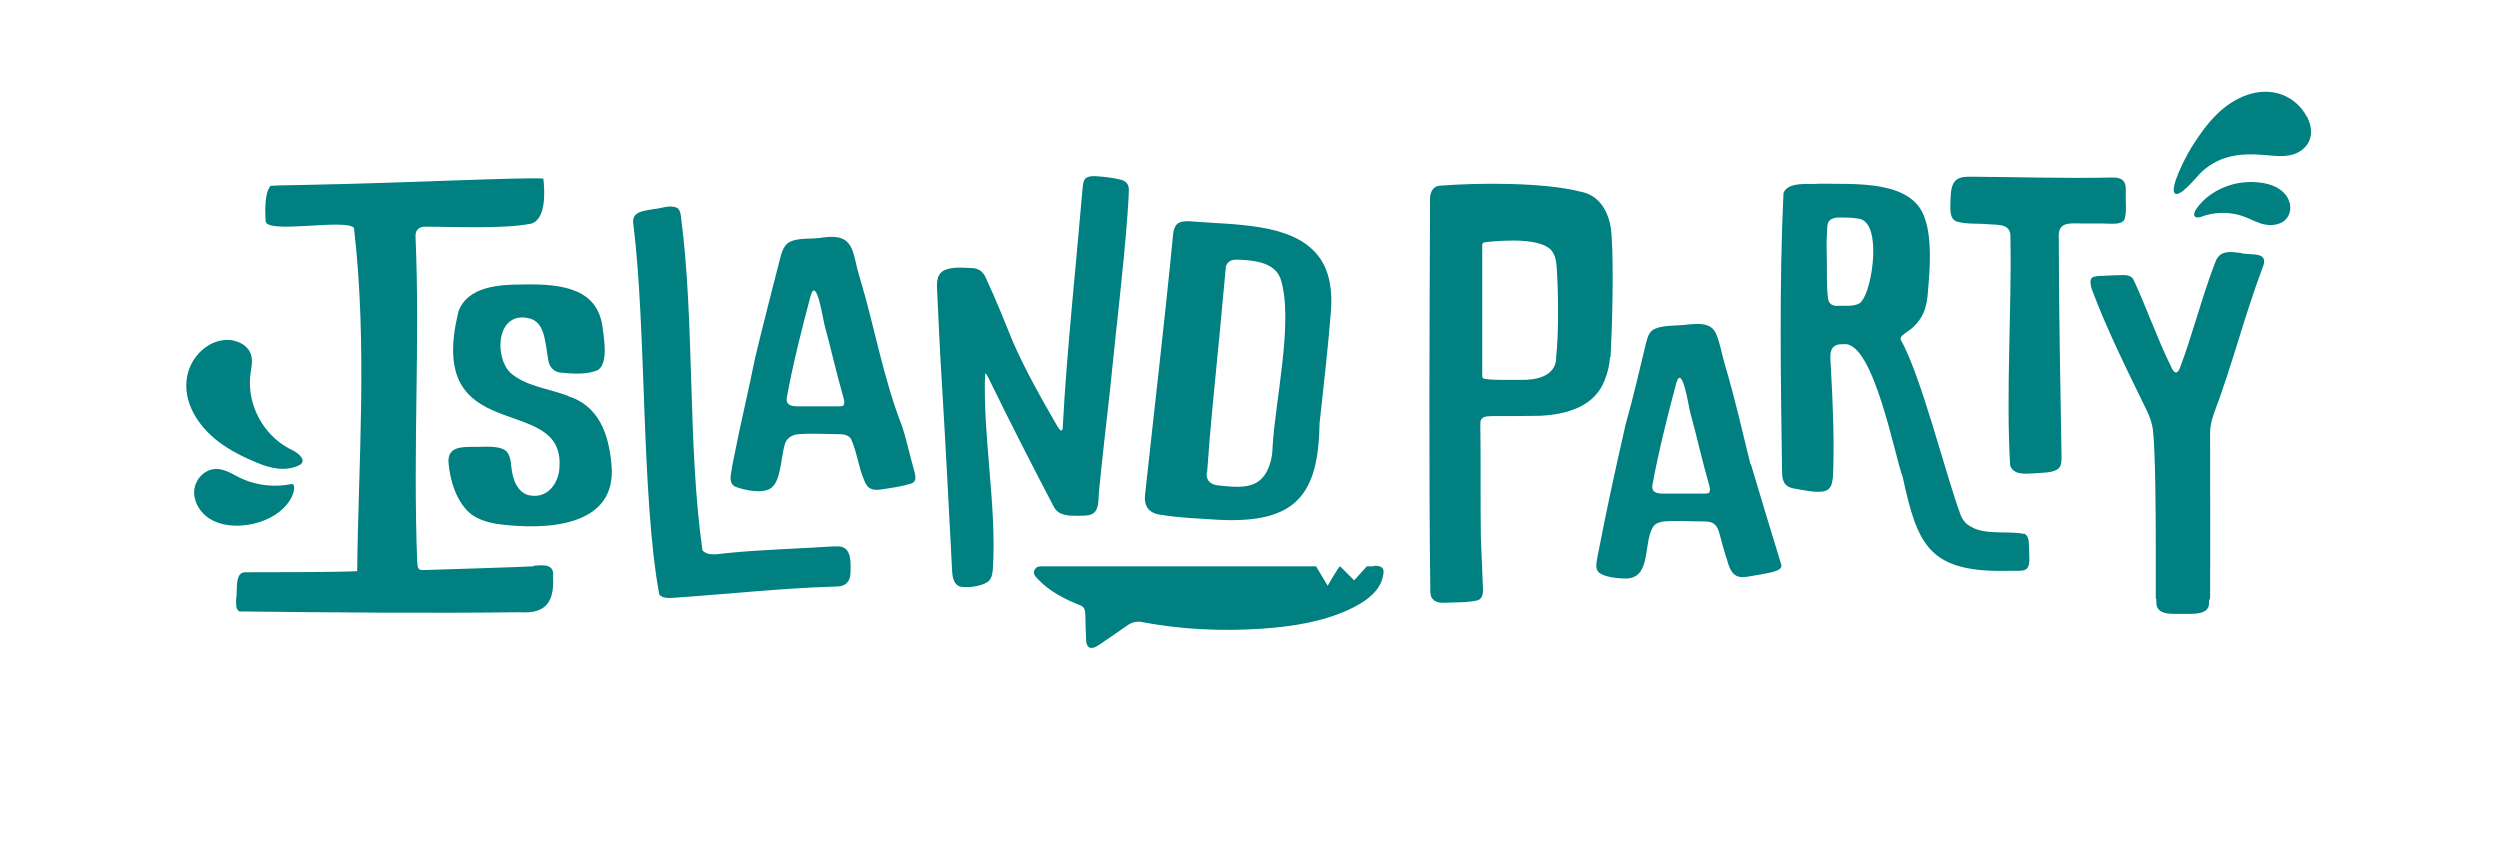 <?xml version="1.0" encoding="UTF-8"?>
<svg id="Layer_1" xmlns="http://www.w3.org/2000/svg" version="1.1" viewBox="0 0 925.3 317.1">
  <!-- Generator: Adobe Illustrator 29.2.1, SVG Export Plug-In . SVG Version: 2.1.0 Build 116)  -->
  <defs>
    <style>
      .st0 {
        fill: #008080;
      }
    </style>
  </defs>
  <g>
    <path class="st0" d="M647.8,171.7v-.2c-2.9-11.8-5.7-24.1-9.2-35.9-1.2-3.8-1.9-8.4-3.4-12-1.8-4.1-6-3.9-10.3-3.5-4,.6-10.4,0-13.4,2.2-1.2,1-1.7,2.4-2.3,4.8-2.4,9.9-4.7,20-7.5,29.9-3.7,16.2-7.4,33.1-10.5,49.4-.3,1.9-.9,4.1.6,5.5,2,1.7,7.2,2.3,10.4,2.2,9.5-.4,5.7-14.9,10.2-19.8.9-.8,2.2-1.1,3.4-1.3,4.8-.4,10.1,0,14.9,0,1.2,0,2.5.1,3.4.7,1.2.7,1.8,2.1,2.2,3.4,1,3.5,1.8,7,3,10.4,2.2,8.2,5.7,6.1,12.5,5.1,2.5-.6,8.6-1.1,7.4-3.9-1.9-6.2-8.4-27.5-11.2-37h0ZM632.8,182.2c-.4.4-.9.4-1.5.5-3.9,0-9.8,0-13.9,0h-.2c-2.5,0-6.2.3-5.6-3.2,2.3-12.6,5.5-25.2,8.8-37.6,2.2-7.9,4.7,9.2,5.2,10.8,2.4,8.6,4.3,17.5,6.8,26.1.2,1,.9,2.6.2,3.3Z"/>
    <path class="st0" d="M596.1,132.2c.6-11.3,1.2-32.9.4-44.6-.3-7.5-3.5-15.3-11.7-16.7-13.1-3.4-37.4-3.3-51.4-2.2-3.1,0-4.3,2.6-4.1,5.5-.2,46.9-.5,98.1.1,144.9,0,3,2.3,4.1,4.9,4,4.3-.2,8.5,0,12.6-.9,1.7-.6,2-2.3,2-3.9-.2-6.3-.6-13-.8-19.3v-.2c-.2-10.7,0-31.1-.2-41.7,0-.9,0-1.6.6-2.2.8-.9,2.7-.9,4.9-.9,3.3,0,13.1,0,16.5-.1,10.4-.5,20.5-3.6,24.1-13.4,1.1-2.7,1.7-5.5,1.9-8.3h0ZM576,132.7c-.4,6.6-7.4,8-12.9,7.9h-6.1c-2.2,0-4.7,0-7-.3-1.8-.2-1.3-.8-1.4-2.5v-1.6c0-10.9,0-39.4,0-45.8.4-.9,1.2-.7,2.4-.9,5.4-.5,19.5-1.6,23.4,3.4,1.2,1.7,1.5,3.4,1.7,5.3.7,8.8.9,25.6-.2,34.5h0Z"/>
    <path class="st0" d="M749.1,197.6c-5.6-1.2-14.4.5-19.5-2.6-2-1-3.3-2.6-4-4.6-5.2-13.8-14.7-51.9-22.1-64.6-.4-1.4,1.5-2.3,2.5-3.1,2.5-1.6,4.8-4.2,6-7.1,1.1-2.6,1.4-5.2,1.6-8,.7-8.2,1.5-19-1.1-26.5-4.4-14.6-25.8-12.9-39-13.1-4,.4-11.5-1-13.4,3.4v.2c-1.6,33.6-1,70.3-.5,103.9.2,3.3,1.4,4.9,4.9,5.4,3.8.6,9.9,2.1,12.2.2,1.3-1,1.5-2.9,1.7-4.5.6-12.4,0-26.8-.7-39.4-.1-4.9-1.7-10.1,4.7-9.8,11.1-1.4,19.2,42.9,21.8,49,5.4,24.9,9.5,35.2,37.5,34.9,8.5-.3,9.9,1.6,9.3-8.1-.2-1.9.3-4.7-1.8-5.7h0ZM689,111.6c-2,2.2-6.3,1.4-9.3,1.6-1.7,0-2.9-1-3.1-2.7-.7-4.8-.3-12.1-.5-17.1v-.2c-.1-2.8,0-5.9.2-8.9,0-1,.2-2.1,1-2.8.6-.6,1.7-.9,3-1,2.4,0,5,0,7.4.4,9.1.8,5.4,26.1,1.3,30.6h0Z"/>
    <path class="st0" d="M786.3,81.3h0c1-3.3.3-7.3.5-10.7.2-3.7-1.5-5-5.1-4.9-16.3.4-36.5-.2-52.1-.3-1.7,0-3.7,0-5.1.9-2.5,1.5-2.5,5.3-2.6,8.2,0,2.7-.5,6.6,2.4,7.5,3.7,1.1,7.8.6,11.6,1,4.4.2,8.5,0,8.2,5,.5,27.3-1.7,57.4-.1,84.3,1.3,3.5,5.4,3.1,8.5,2.9,3.2-.3,7.5,0,9.5-1.9,1.2-1.2,1-3.4,1-5.1-.4-26.4-1-53.6-1-80.1-.4-5.7,3.3-5.5,7.8-5.4,2.4,0,5,0,7.4,0,4.5,0,7.7.7,9.1-1.4h0Z"/>
    <path class="st0" d="M197.5,209.6h-.1c-6.8.4-33.1,1.1-41,1.4-1.9,0-1.8-1.2-2-3.2-1.6-43.8,1.1-80.2-.6-120-.2-2.7,1.3-4,3.8-3.9,11.4,0,28.2.9,38.9-1.1,5.6-1.5,5.2-11.7,4.6-16.7-6.2-.6-54.4,1.7-82.3,2.2-9.9.3-16.1.2-18.7.5-2.2,2.7-2,9.1-1.8,13,.2,5,29.2-1,32.7,2.5,5.1,43.8,1.6,87.5,1.2,127.1-6.6.4-34.7.4-41.5.4-4,.1-2.7,6.8-3.3,10,0,1.6-.3,3.6,1.2,4.5,33.2.4,70.7.7,104.1.3,9.2.6,12.5-3.7,12-13.2.6-4.8-3.8-4.3-7.2-4h0Z"/>
    <path class="st0" d="M210.2,146.5c-7.1-2.7-15.8-3.5-21.5-8.7-6.1-6.6-4.6-23.4,7.8-19.8,5.3,1.8,5.3,9.1,6.4,15.1.3,2.5,1.9,4.5,4.5,4.8,4.6.5,10.3.8,14-1,3.7-2.6,2.2-11.1,1.7-15.2-1.6-14.4-13.9-16.8-29.8-16.4-8.6,0-20.4.7-23.7,10.2v.2c-12.2,50.2,38.6,29.5,37.5,56.5,0,6.5-4.4,12.6-11.3,11.1-3.4-.7-5.5-4.4-6.1-7.8-.7-2.7-.3-5.9-2-8.2-2.5-2.7-8.7-1.8-12.6-1.9-4.4,0-9.5,0-9.1,5.8.5,6.7,3.1,15,8.5,19.2,2.6,1.9,5.9,2.9,9.3,3.5,17.5,2.4,44.9,1.6,42.5-22.1-1-11.1-4.6-21.6-16.1-25.2h0Z"/>
    <path class="st0" d="M308.8,202.2c-11.6.8-28.2,1.3-39.6,2.5-2.9.2-7,1.4-9.2-1-5.5-38.2-2.9-85.1-7.9-122.9-.1-1.4-.4-3.2-1.5-3.9h-.1c-2.6-1.2-5.9.3-8.6.5-4.1.7-8.2,1-7.5,5.5,4.9,39,2.9,100.5,9.6,137.1.9,1.3,3.1,1.4,4.7,1.3,19.5-1.3,41.4-3.7,60.7-4.2,3.9,0,5.5-2.1,5.4-5.9.2-5.1-.3-9.7-6-8.9h0Z"/>
    <path class="st0" d="M333.9,157.8h0c-7-17.8-10.2-36.9-15.7-55.1-2.9-9.1-1.5-16.5-13.6-14.8-4.1.8-9.5-.2-12.9,2-1.5,1.1-2.3,3.2-2.8,5.1-3.2,12.5-6.5,25.3-9.5,37.8-2.3,11.7-5.3,23.9-7.6,35.7-.5,2.4-1,4.9-1.3,7.2-.3,2.1,0,3.7,1.8,4.5,3.8,1.4,10.5,2.7,13.4.2,3.3-2.9,3.3-10.6,4.7-15.7.6-2.5,2.8-3.9,5.2-4,4.9-.4,10.1,0,15,0,1.7,0,3.5.3,4.4,1.8,2.2,4.8,2.7,10.3,4.8,15.1.5,1.4,1.3,2.9,2.8,3.4.9.4,2.2.3,3.2.2,3.6-.5,8.2-1.2,11-2.1,3.2-.8,1.8-3.7,1.2-6.2-1.3-4.6-2.7-10.9-4.1-15.1h0ZM312.4,149.9c-.4.4-.9.4-1.5.5-3.9,0-9.8,0-13.9,0h-.2c-2.5,0-6.1.3-5.6-3.2,2.3-12.6,5.5-25.2,8.8-37.6,2.2-7.9,4.7,9.2,5.2,10.8,2.4,8.7,4.3,17.5,6.8,26.1.2,1,.9,2.6.2,3.3h0Z"/>
    <path class="st0" d="M364.5,138.3c.5-.4,1.4,1.7,1.7,2.3,7.7,15.8,15.8,31.6,23.9,47.1,1.8,3.2,5.4,3.2,8.8,3.2,1.5,0,3,0,4.4-.3,3.9-1,3.1-6,3.5-9.1,1.2-12.4,2.7-25.1,4.1-37.7,2-20.6,4.9-43.9,6.4-64.3.2-3.5.5-6.7.5-9.5,0-1.8-1.2-3.1-3-3.5-3.1-.8-6.4-1.1-9.5-1.3-1.1,0-2.4,0-3.3.7h-.1c-.9.8-1.1,2.4-1.2,3.6-2.2,26.2-6,61.9-7.3,87.8,0,1.3-.2,3.1-1.5,1.3-.4-.6-.9-1.4-1.4-2.3-5.6-9.7-11.2-19.7-15.6-29.8-3.2-7.9-6.5-16.1-10.1-23.8-1.2-2.6-3-3.5-5.6-3.5-3.4-.2-8.2-.5-10.6,1.4-1.7,1.3-1.9,3.9-1.8,6,.5,10.1,1,22.6,1.7,33.3,1.4,23.2,2.7,48,3.9,71.4.1,2.4.7,5.5,3.4,5.9,3.2.4,8.2-.3,10.3-2.3,1.1-1.2,1.3-3.1,1.4-4.7,1.4-23-3.8-49.1-2.9-71.9h0Z"/>
    <path class="st0" d="M429.5,190.5c7.2,1.2,14.3,1.4,21.6,1.9h.2c28.8,1.4,36.7-9.7,37.1-35.8,1-9.4,3.1-27.3,4-39.1.9-7.7.4-16.8-4.6-22.9-9.6-12.3-31.3-11.3-47.4-12.7-1.6-.1-3.6,0-4.7,1-1.2,1.1-1.5,3.1-1.6,4.7-2.9,30.2-6.9,64.1-10.2,94.7-.7,4.5.8,7.5,5.5,8.2h0ZM446.8,174.6c.5-7.6,1.2-15.8,2-24.2,1.7-16.8,3.4-35.4,4.9-51.5v-.2c.5-2,2.4-2.7,4.2-2.6,5.9.2,13.9.8,16.1,7.2,4.9,15.2-2.1,45.5-3,62.2,0,3.8-1.2,8.6-3.8,11.4-3.7,4-9.4,3.5-15.9,2.8-3.2-.2-5.1-1.8-4.6-5.1h0Z"/>
    <path class="st0" d="M508.4,209.6h-2.5l-4.7,5.2-5.2-5.2c-.5,0-4.6,7.2-4.6,7.2l-4.3-7.2h-2.4c-21,0-41.9,0-62.9,0-11.9,0-23.9,0-35.8,0-1.3,0-2.6,0-3.2,1.6-.5,1.4.5,2.2,1.3,3.1,4.4,4.6,9.8,7.4,15.6,9.7.3.1.6.2.8.4,0,0,0,0,0,0,.9.5,1.1,1.6,1.2,2.8,0,3.2.2,6.5.3,9.7,0,2.8,1.7,3.7,4.1,2.2.8-.5,1.6-1,2.4-1.6,2.8-1.9,5.6-3.8,8.4-5.8,1.1-.8,2.1-1.3,3.3-1.5.4,0,.8-.1,1.3-.1.1,0,.2,0,.4,0,15.1,2.9,29.9,3.6,45.1,2.6,11.1-.8,22.1-2.4,32.3-7.1,5.4-2.5,10.2-5.8,12-10.4,1.6-4.7.8-5.8-2.8-5.8h0Z"/>
    <path class="st0" d="M829.8,93.7c-4.4-.6-8.3-1.2-9.9,3.4-4.9,12.7-8.3,26.4-13.1,39.2-1.2,2.8-2.4,1.4-3.3-.7-5-10.1-9.4-22.7-13.9-32.2-.7-1.2-2.1-1.6-3.5-1.6-2.2,0-5.6.2-8.1.3-1.6,0-2.9.2-3.6.6h0c-1.1.9-.6,2.9-.2,4.3,5.6,15,13.1,30,20.2,44.6,1.3,2.6,2.2,5.2,2.5,8,.8,7.7,1,27.5,1,43.4,0,.1,0,.2,0,.3v4.7c0,.1,0,.2,0,.3,0,5.2,0,9.6,0,12.8,0,.3,0,.5.2.7,0,.2,0,.5,0,.7-.3,5.6,5.9,4.6,10.5,4.7,3.2,0,9,.4,9-3.9,0-.4,0-.8,0-1.2.3-.2.4-.6.4-.9.1-13.9,0-51.3,0-60.8,0-2.5.5-4.8,1.4-7.3,6.8-18,11-35.2,17.9-53.7,2.8-6.3-3.3-4.9-7.5-5.6h0Z"/>
  </g>
  <g>
    <path class="st0" d="M112,170.4c-.2-1.9-3.4-3.6-3.6-3.7-7.2-3.3-12.6-9.9-14.8-17.4-1.1-3.8-1.4-7.7-.8-11.6.4-2.6.9-5.2-.4-7.6-1-1.8-2.8-3.1-4.8-3.7-3.9-1.4-8.4-.2-11.6,2.2-3.4,2.5-5.9,6.4-6.7,10.5-1.9,9.7,4.1,18.7,11.6,24.4,4.3,3.3,9.3,5.7,14.3,7.8,5,2.1,10.8,3.4,15.9.7.5-.3.9-.9.9-1.5h0Z"/>
    <path class="st0" d="M108.1,179.1c-6.1,1.3-12.6.7-18.3-1.8-3-1.3-5.7-3.4-9-3.7-3-.3-5.8,1.3-7.4,3.7-3.5,5.2-.6,11.6,4.2,14.7,5.2,3.2,12.3,3.1,17.9,1.4,13.5-4.1,14.7-14.7,12.5-14.2h0Z"/>
  </g>
  <g>
    <path class="st0" d="M835.8,67.5c-2.6-.3-5.1-.1-7.6.3-5.5,1.1-10.8,3.9-14.3,8.2-3.5,4.2-1.1,4.9.6,4.3,4.7-1.8,9.9-2,14.7-.6,2.6.8,4.9,2.1,7.5,3,2.6.8,5.5.9,7.9-.4,2.3-1.3,3.4-3.9,3-6.4-.4-2.7-2.1-4.8-4.4-6.2-2.2-1.3-4.8-2-7.4-2.2Z"/>
    <path class="st0" d="M853.8,43.2c-1.9-3.7-5.2-6.6-9-8.1-8.7-3.3-18,1-24.2,7.1-3.7,3.6-6.7,7.9-9.4,12.2-2.8,4.5-7.9,14.9-6.4,17,1.6,2.3,8-5.7,9.4-7.1,2.8-2.9,6.4-5,10.3-6.1,4.5-1.3,9.3-1.2,14-.8,4.6.4,9.5,1.1,13.5-1.9,1.8-1.4,3-3.3,3.3-5.6.3-2.3-.4-4.6-1.4-6.7h0Z"/>
  </g>
</svg>